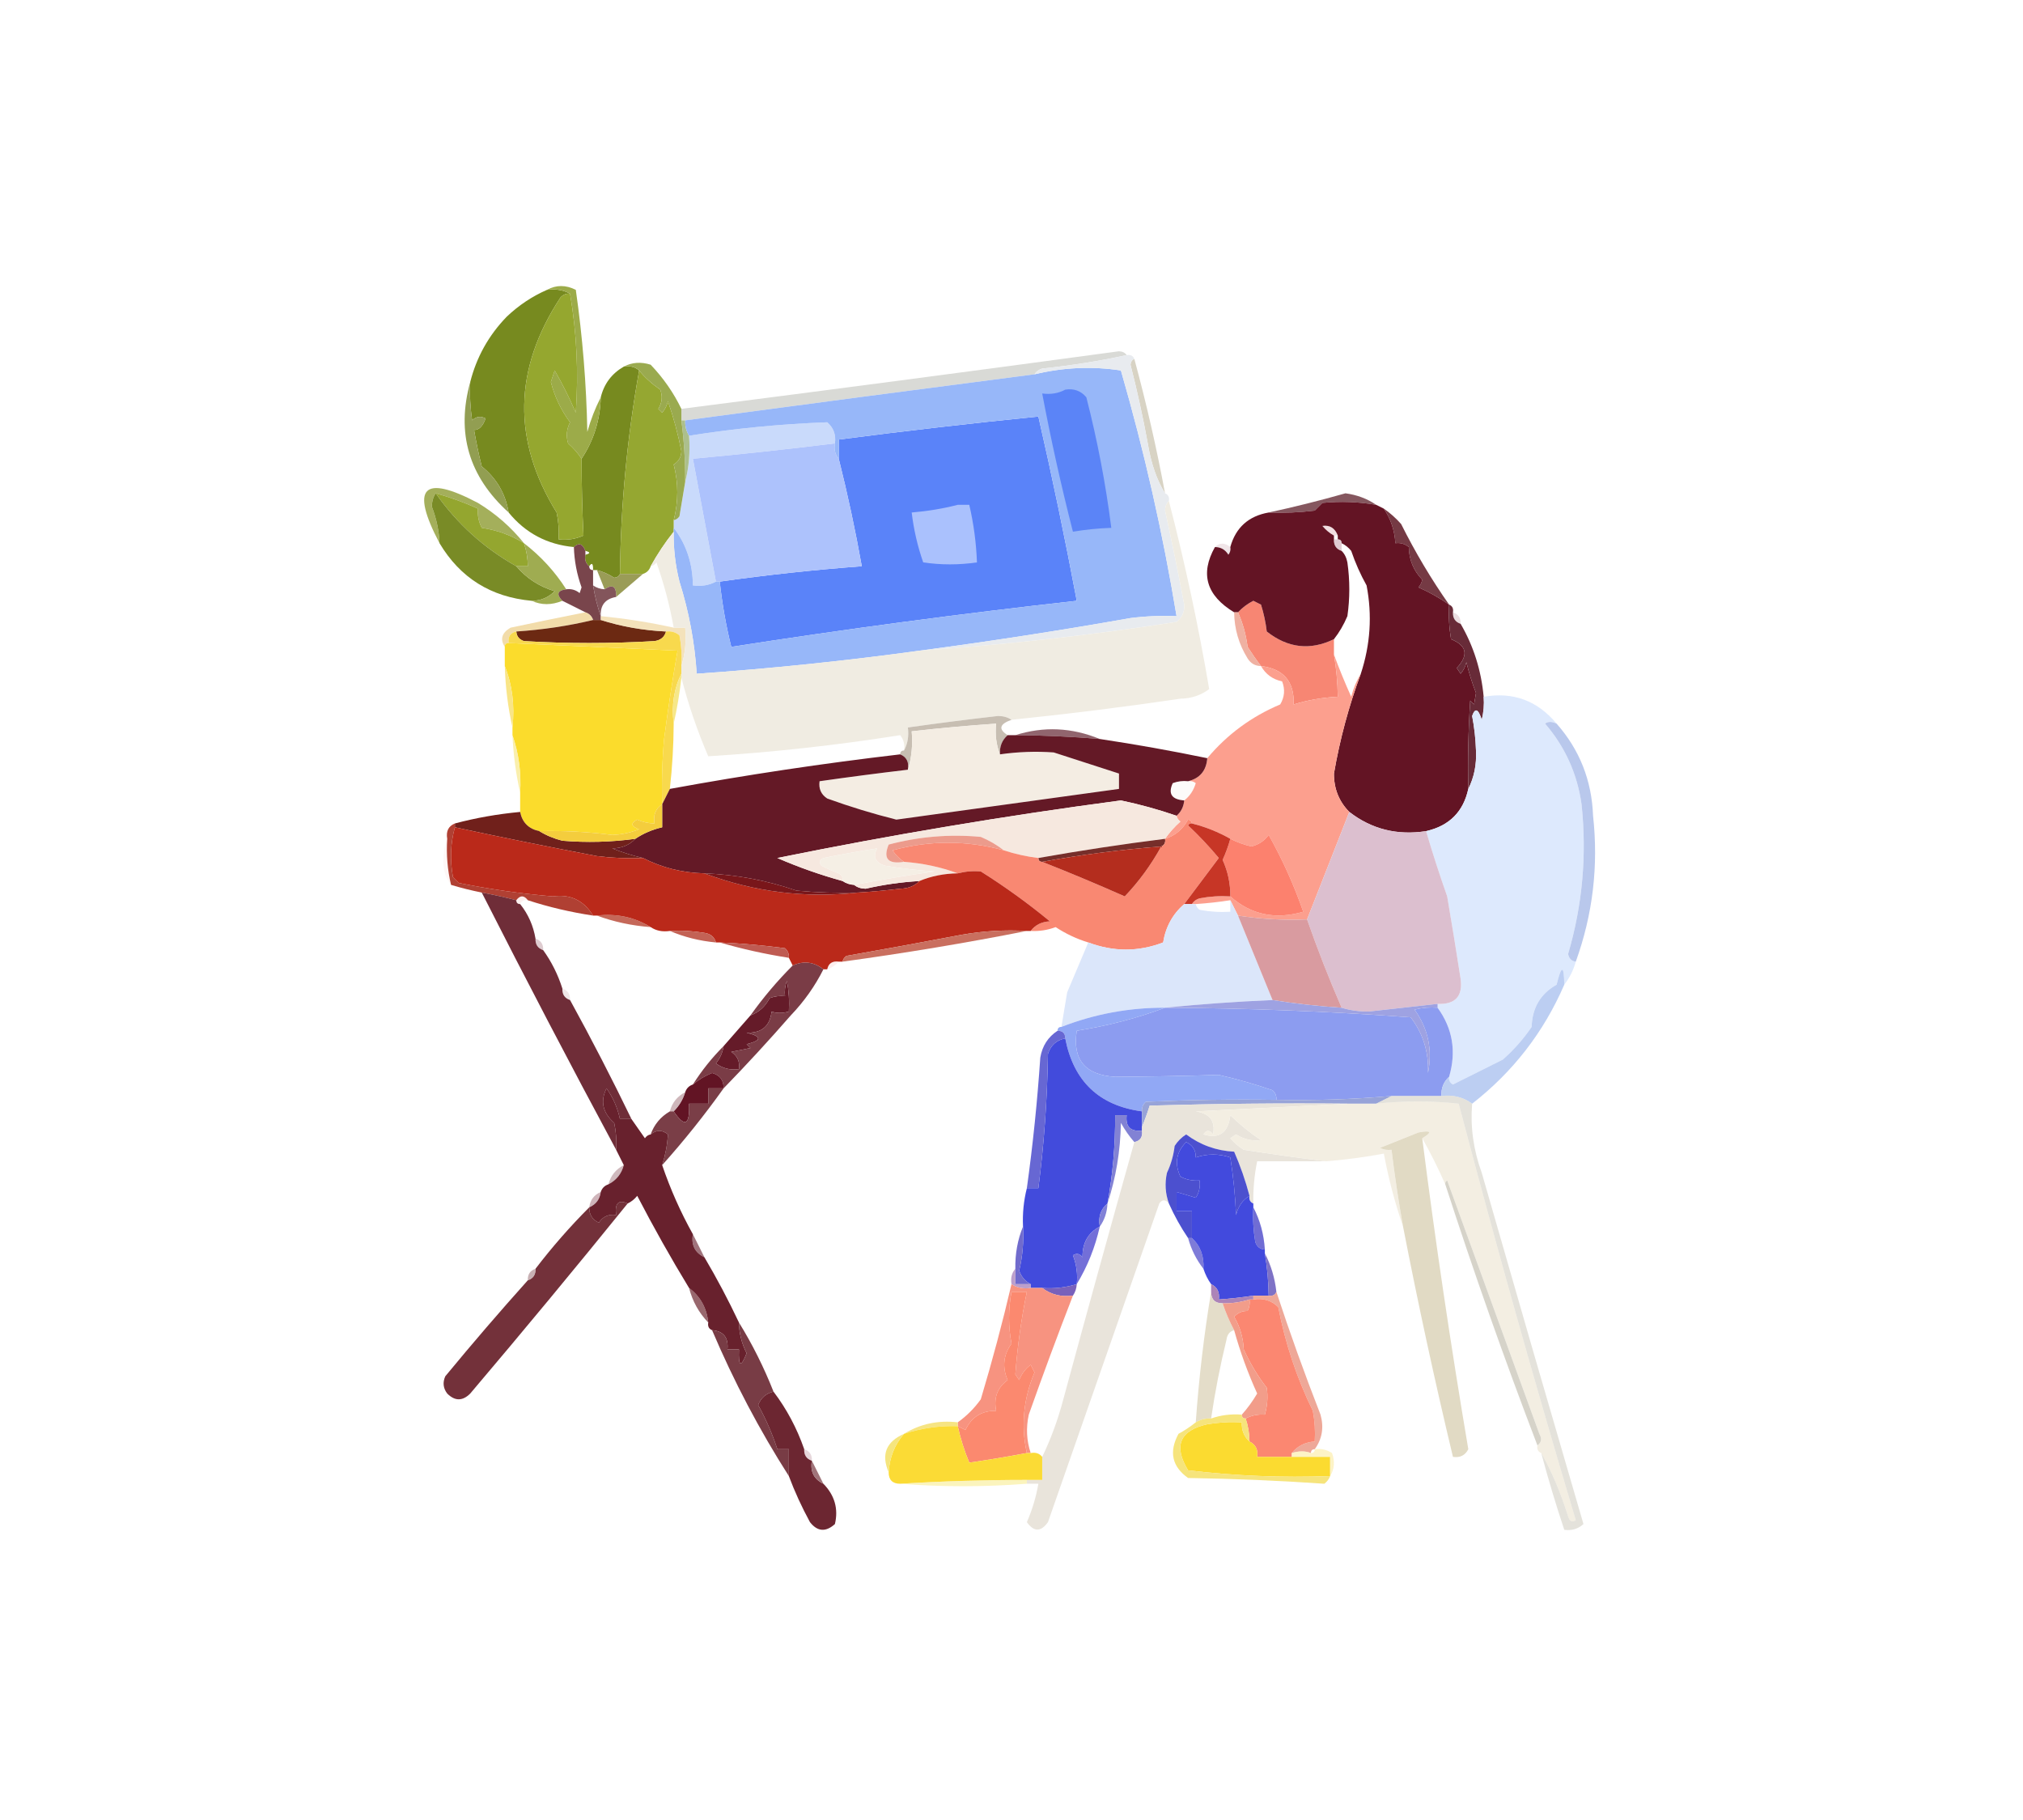 <?xml version="1.0" encoding="UTF-8"?>
<!DOCTYPE svg PUBLIC "-//W3C//DTD SVG 1.1//EN" "http://www.w3.org/Graphics/SVG/1.1/DTD/svg11.dtd">
<svg xmlns="http://www.w3.org/2000/svg" version="1.1" width="527px" height="474px" style="shape-rendering:geometricPrecision; text-rendering:geometricPrecision; image-rendering:optimizeQuality; fill-rule:evenodd; clip-rule:evenodd" xmlns:xlink="http://www.w3.org/1999/xlink">
<g><path style="opacity:1" fill="#778a1f" d="M 142.5,75.5 C 144.735,75.205 146.735,75.539 148.5,76.5C 147.504,76.414 146.671,76.748 146,77.5C 133.757,96.126 133.424,114.793 145,133.5C 145.497,135.81 145.663,138.143 145.5,140.5C 147.792,140.756 149.959,140.423 152,139.5C 151.671,132.879 151.504,126.212 151.5,119.5C 154.659,114.774 156.326,109.441 156.5,103.5C 157.353,99.98 159.353,97.313 162.5,95.5C 164.099,95.232 165.432,95.566 166.5,96.5C 163.368,114.001 161.702,131.668 161.5,149.5C 161.265,150.097 160.765,150.43 160,150.5C 158.594,149.586 157.094,148.92 155.5,148.5C 155.167,148.5 154.833,148.5 154.5,148.5C 154.539,146.776 154.206,146.443 153.5,147.5C 152.596,146.791 152.263,145.791 152.5,144.5C 153.833,144.167 153.833,143.833 152.5,143.5C 151.779,141.618 150.779,141.285 149.5,142.5C 142.54,141.854 136.873,138.854 132.5,133.5C 131.696,128.601 129.363,124.601 125.5,121.5C 124.711,118.354 124.045,115.187 123.5,112C 124.788,112.027 125.788,111.027 126.5,109C 125.216,108.316 124.049,108.483 123,109.5C 122.502,106.183 122.335,102.85 122.5,99.5C 124.142,93.014 127.309,87.347 132,82.5C 135.128,79.526 138.628,77.193 142.5,75.5 Z"/></g>
<g><path style="opacity:1" fill="#9cab49" d="M 142.5,75.5 C 144.895,74.186 147.395,74.186 150,75.5C 151.763,87.767 152.763,100.1 153,112.5C 153.9,109.282 155.067,106.282 156.5,103.5C 156.326,109.441 154.659,114.774 151.5,119.5C 150.542,118.038 149.376,116.705 148,115.5C 147.424,113.623 147.591,111.789 148.5,110C 146.148,106.818 144.481,103.318 143.5,99.5C 143.833,98.5 144.167,97.5 144.5,96.5C 146.536,100.044 148.369,103.711 150,107.5C 150.734,96.961 150.234,86.628 148.5,76.5C 146.735,75.539 144.735,75.205 142.5,75.5 Z"/></g>
<g><path style="opacity:1" fill="#d9dad6" d="M 293.5,92.5 C 286.371,94.058 279.038,95.225 271.5,96C 270.584,96.278 269.918,96.778 269.5,97.5C 239.039,101.449 208.705,105.449 178.5,109.5C 178.167,109.5 177.833,109.5 177.5,109.5C 177.5,108.5 177.5,107.5 177.5,106.5C 215.509,101.647 253.509,96.647 291.5,91.5C 292.416,91.543 293.083,91.876 293.5,92.5 Z"/></g>
<g><path style="opacity:1" fill="#929e52" d="M 122.5,99.5 C 122.335,102.85 122.502,106.183 123,109.5C 124.049,108.483 125.216,108.316 126.5,109C 125.788,111.027 124.788,112.027 123.5,112C 124.045,115.187 124.711,118.354 125.5,121.5C 129.363,124.601 131.696,128.601 132.5,133.5C 122.131,124.129 118.798,112.796 122.5,99.5 Z"/></g>
<g><path style="opacity:1" fill="#d8d3c4" d="M 295.5,93.5 C 298.635,105.04 301.301,116.706 303.5,128.5C 301.357,125.083 299.857,120.75 299,115.5C 297.736,108.612 296.236,101.778 294.5,95C 294.57,94.235 294.903,93.735 295.5,93.5 Z"/></g>
<g><path style="opacity:1" fill="#c9dafb" d="M 217.5,115.5 C 205.202,117.018 192.869,118.352 180.5,119.5C 182.495,130.15 184.495,140.816 186.5,151.5C 184.735,152.461 182.735,152.795 180.5,152.5C 180.441,146.748 178.775,141.748 175.5,137.5C 175.5,136.833 175.5,136.167 175.5,135.5C 176.117,135.389 176.617,135.056 177,134.5C 177.502,131.487 178.002,128.487 178.5,125.5C 179.483,121.702 179.817,117.702 179.5,113.5C 191.443,111.606 203.443,110.439 215.5,110C 217.155,111.444 217.822,113.278 217.5,115.5 Z"/></g>
<g><path style="opacity:1" fill="#95a72f" d="M 148.5,76.5 C 150.234,86.628 150.734,96.961 150,107.5C 148.369,103.711 146.536,100.044 144.5,96.5C 144.167,97.5 143.833,98.5 143.5,99.5C 144.481,103.318 146.148,106.818 148.5,110C 147.591,111.789 147.424,113.623 148,115.5C 149.376,116.705 150.542,118.038 151.5,119.5C 151.504,126.212 151.671,132.879 152,139.5C 149.959,140.423 147.792,140.756 145.5,140.5C 145.663,138.143 145.497,135.81 145,133.5C 133.424,114.793 133.757,96.126 146,77.5C 146.671,76.748 147.504,76.414 148.5,76.5 Z"/></g>
<g><path style="opacity:1" fill="#95a731" d="M 166.5,96.5 C 167.902,98.253 169.735,99.92 172,101.5C 172.651,103.235 172.485,104.902 171.5,106.5C 171.833,106.833 172.167,107.167 172.5,107.5C 173.251,106.624 173.751,105.624 174,104.5C 175.471,108.748 176.638,113.082 177.5,117.5C 177.471,119.029 176.804,120.196 175.5,121C 176.755,125.801 176.755,130.635 175.5,135.5C 175.5,136.167 175.5,136.833 175.5,137.5C 175.5,137.833 175.5,138.167 175.5,138.5C 173.255,141.32 171.255,144.32 169.5,147.5C 169.167,148.5 168.5,149.167 167.5,149.5C 165.5,149.5 163.5,149.5 161.5,149.5C 161.702,131.668 163.368,114.001 166.5,96.5 Z"/></g>
<g><path style="opacity:1" fill="#5a83f9" d="M 187.5,151.5 C 199.777,149.757 212.11,148.424 224.5,147.5C 222.825,138.105 220.825,128.772 218.5,119.5C 218.5,117.833 218.5,116.167 218.5,114.5C 235.806,112.236 253.139,110.236 270.5,108.5C 274.143,124.41 277.476,140.41 280.5,156.5C 250.423,159.846 220.423,163.846 190.5,168.5C 189.114,162.905 188.114,157.238 187.5,151.5 Z"/></g>
<g><path style="opacity:1" fill="#adc2fc" d="M 217.5,115.5 C 217.232,117.099 217.566,118.432 218.5,119.5C 220.825,128.772 222.825,138.105 224.5,147.5C 212.11,148.424 199.777,149.757 187.5,151.5C 187.167,151.5 186.833,151.5 186.5,151.5C 184.495,140.816 182.495,130.15 180.5,119.5C 192.869,118.352 205.202,117.018 217.5,115.5 Z"/></g>
<g><path style="opacity:1" fill="#acbf8d" d="M 177.5,109.5 C 177.833,109.5 178.167,109.5 178.5,109.5C 178.433,110.959 178.766,112.292 179.5,113.5C 179.817,117.702 179.483,121.702 178.5,125.5C 178.528,120.138 178.194,114.805 177.5,109.5 Z"/></g>
<g><path style="opacity:1" fill="#9aaa4f" d="M 162.5,95.5 C 164.628,94.371 166.961,94.204 169.5,95C 172.805,98.464 175.472,102.297 177.5,106.5C 177.5,107.5 177.5,108.5 177.5,109.5C 178.194,114.805 178.528,120.138 178.5,125.5C 178.002,128.487 177.502,131.487 177,134.5C 176.617,135.056 176.117,135.389 175.5,135.5C 176.755,130.635 176.755,125.801 175.5,121C 176.804,120.196 177.471,119.029 177.5,117.5C 176.638,113.082 175.471,108.748 174,104.5C 173.751,105.624 173.251,106.624 172.5,107.5C 172.167,107.167 171.833,106.833 171.5,106.5C 172.485,104.902 172.651,103.235 172,101.5C 169.735,99.92 167.902,98.253 166.5,96.5C 165.432,95.566 164.099,95.232 162.5,95.5 Z"/></g>
<g><path style="opacity:1" fill="#85575f" d="M 358.5,131.5 C 353.851,130.705 349.184,130.539 344.5,131C 343.833,131.667 343.167,132.333 342.5,133C 338.514,133.499 334.514,133.666 330.5,133.5C 337.041,132.093 343.708,130.427 350.5,128.5C 353.505,128.905 356.171,129.905 358.5,131.5 Z"/></g>
<g><path style="opacity:1" fill="#aac1fd" d="M 249.5,131.5 C 250.5,131.5 251.5,131.5 252.5,131.5C 253.648,136.43 254.315,141.43 254.5,146.5C 249.787,147.18 245.12,147.18 240.5,146.5C 239.026,142.269 238.026,137.936 237.5,133.5C 241.684,133.149 245.684,132.482 249.5,131.5 Z"/></g>
<g><path style="opacity:1" fill="#a4af5b" d="M 136.5,141.5 C 133.185,139.433 129.518,138.1 125.5,137.5C 124.691,135.929 124.357,134.262 124.5,132.5C 120.926,130.878 117.259,129.545 113.5,128.5C 112.848,129.449 112.514,130.615 112.5,132C 113.694,135.076 114.361,138.243 114.5,141.5C 106.836,126.949 110.169,123.449 124.5,131C 129.134,133.811 133.134,137.311 136.5,141.5 Z"/></g>
<g><path style="opacity:1" fill="#94a62f" d="M 113.5,128.5 C 117.259,129.545 120.926,130.878 124.5,132.5C 124.357,134.262 124.691,135.929 125.5,137.5C 129.518,138.1 133.185,139.433 136.5,141.5C 137.15,143.435 137.483,145.435 137.5,147.5C 136.5,147.5 135.5,147.5 134.5,147.5C 126.086,142.783 119.086,136.449 113.5,128.5 Z"/></g>
<g><path style="opacity:1" fill="#97b7f9" d="M 239.5,169.5 C 220.24,172.151 200.907,174.151 181.5,175.5C 180.975,167.369 179.475,159.369 177,151.5C 175.925,147.23 175.425,142.897 175.5,138.5C 175.5,138.167 175.5,137.833 175.5,137.5C 178.775,141.748 180.441,146.748 180.5,152.5C 182.735,152.795 184.735,152.461 186.5,151.5C 186.833,151.5 187.167,151.5 187.5,151.5C 188.114,157.238 189.114,162.905 190.5,168.5C 220.423,163.846 250.423,159.846 280.5,156.5C 277.476,140.41 274.143,124.41 270.5,108.5C 253.139,110.236 235.806,112.236 218.5,114.5C 218.5,116.167 218.5,117.833 218.5,119.5C 217.566,118.432 217.232,117.099 217.5,115.5C 217.822,113.278 217.155,111.444 215.5,110C 203.443,110.439 191.443,111.606 179.5,113.5C 178.766,112.292 178.433,110.959 178.5,109.5C 208.705,105.449 239.039,101.449 269.5,97.5C 276.997,95.692 284.497,95.359 292,96.5C 298.104,117.58 302.937,138.913 306.5,160.5C 302.486,160.334 298.486,160.501 294.5,161C 276.099,164.255 257.766,167.088 239.5,169.5 Z"/></g>
<g><path style="opacity:1" fill="#5b84f7" d="M 277.5,101.5 C 279.766,101.141 281.599,101.808 283,103.5C 285.883,114.748 288.05,126.081 289.5,137.5C 286.14,137.616 282.807,137.949 279.5,138.5C 276.446,126.563 273.78,114.563 271.5,102.5C 273.735,102.795 275.735,102.461 277.5,101.5 Z"/></g>
<g><path style="opacity:1" fill="#798b26" d="M 113.5,128.5 C 119.086,136.449 126.086,142.783 134.5,147.5C 137.138,150.621 140.472,152.788 144.5,154C 142.831,155.669 140.831,156.502 138.5,156.5C 127.887,155.531 119.887,150.531 114.5,141.5C 114.361,138.243 113.694,135.076 112.5,132C 112.514,130.615 112.848,129.449 113.5,128.5 Z"/></g>
<g><path style="opacity:0.361" fill="#d5b7bf" d="M 316.5,142.5 C 317.705,141.314 319.039,141.314 320.5,142.5C 320.631,143.239 320.464,143.906 320,144.5C 319.184,143.177 318.017,142.511 316.5,142.5 Z"/></g>
<g><path style="opacity:1" fill="#9fac51" d="M 136.5,141.5 C 140.904,144.901 144.571,148.901 147.5,153.5C 145.204,153.804 144.871,154.804 146.5,156.5C 143.693,157.657 141.026,157.657 138.5,156.5C 140.831,156.502 142.831,155.669 144.5,154C 140.472,152.788 137.138,150.621 134.5,147.5C 135.5,147.5 136.5,147.5 137.5,147.5C 137.483,145.435 137.15,143.435 136.5,141.5 Z"/></g>
<g><path style="opacity:1" fill="#e8ebef" d="M 293.5,92.5 C 294.492,92.328 295.158,92.662 295.5,93.5C 294.903,93.735 294.57,94.235 294.5,95C 296.236,101.778 297.736,108.612 299,115.5C 299.857,120.75 301.357,125.083 303.5,128.5C 304.338,128.842 304.672,129.508 304.5,130.5C 303.861,131.097 303.528,131.93 303.5,133C 305.29,141.173 306.957,149.34 308.5,157.5C 308.61,159.374 307.944,160.874 306.5,162C 284.331,165.443 261.998,167.943 239.5,169.5C 257.766,167.088 276.099,164.255 294.5,161C 298.486,160.501 302.486,160.334 306.5,160.5C 302.937,138.913 298.104,117.58 292,96.5C 284.497,95.359 276.997,95.692 269.5,97.5C 269.918,96.778 270.584,96.278 271.5,96C 279.038,95.225 286.371,94.058 293.5,92.5 Z"/></g>
<g><path style="opacity:1" fill="#753a44" d="M 360.5,132.5 C 362.129,133.625 363.629,134.959 365,136.5C 368.686,143.886 372.853,150.886 377.5,157.5C 375.048,155.77 372.381,154.27 369.5,153C 370.022,152.439 370.355,151.772 370.5,151C 368.225,148.648 367.059,145.814 367,142.5C 365.989,141.663 364.822,141.33 363.5,141.5C 363.31,138.197 362.31,135.197 360.5,132.5 Z"/></g>
<g><path style="opacity:0.998" fill="#79454c" d="M 152.5,143.5 C 152.5,143.833 152.5,144.167 152.5,144.5C 152.263,145.791 152.596,146.791 153.5,147.5C 153.5,148.167 153.833,148.5 154.5,148.5C 154.5,149.833 154.5,151.167 154.5,152.5C 154.963,155.33 155.629,157.997 156.5,160.5C 156.5,160.833 156.5,161.167 156.5,161.5C 155.833,161.5 155.167,161.5 154.5,161.5C 154.167,160.5 153.5,159.833 152.5,159.5C 150.517,158.529 148.517,157.529 146.5,156.5C 144.871,154.804 145.204,153.804 147.5,153.5C 148.822,153.33 149.989,153.663 151,154.5C 151.167,154 151.333,153.5 151.5,153C 150.274,149.598 149.607,146.098 149.5,142.5C 150.779,141.285 151.779,141.618 152.5,143.5 Z"/></g>
<g><path style="opacity:1" fill="#9a9c57" d="M 155.5,148.5 C 157.094,148.92 158.594,149.586 160,150.5C 160.765,150.43 161.265,150.097 161.5,149.5C 163.5,149.5 165.5,149.5 167.5,149.5C 165.192,151.471 162.858,153.471 160.5,155.5C 160.598,152.752 159.598,152.086 157.5,153.5C 156.833,151.833 156.167,150.167 155.5,148.5 Z"/></g>
<g><path style="opacity:1" fill="#83555b" d="M 154.5,152.5 C 155.391,153.11 156.391,153.443 157.5,153.5C 159.598,152.086 160.598,152.752 160.5,155.5C 157.676,155.989 156.343,157.656 156.5,160.5C 155.629,157.997 154.963,155.33 154.5,152.5 Z"/></g>
<g><path style="opacity:0.71" fill="#eccd88" d="M 152.5,159.5 C 153.5,159.833 154.167,160.5 154.5,161.5C 148.046,163.046 141.379,164.046 134.5,164.5C 132.952,164.821 132.285,165.821 132.5,167.5C 131.833,167.5 131.5,167.833 131.5,168.5C 130.212,166.509 130.712,164.842 133,163.5C 139.622,162.096 146.122,160.763 152.5,159.5 Z"/></g>
<g><path style="opacity:0.376" fill="#c9a9af" d="M 378.5,159.5 C 379.906,159.973 380.573,160.973 380.5,162.5C 379.094,162.027 378.427,161.027 378.5,159.5 Z"/></g>
<g><path style="opacity:1" fill="#6c2912" d="M 154.5,161.5 C 155.167,161.5 155.833,161.5 156.5,161.5C 161.9,163.217 167.566,164.217 173.5,164.5C 173.119,165.931 172.119,166.764 170.5,167C 159.167,167.667 147.833,167.667 136.5,167C 135.244,166.583 134.577,165.75 134.5,164.5C 141.379,164.046 148.046,163.046 154.5,161.5 Z"/></g>
<g><path style="opacity:0.663" fill="#eed398" d="M 156.5,160.5 C 162.896,161.113 169.23,162.113 175.5,163.5C 176.5,163.5 177.5,163.5 178.5,163.5C 178.813,167.042 178.479,170.375 177.5,173.5C 177.664,170.813 177.497,168.146 177,165.5C 175.989,164.663 174.822,164.33 173.5,164.5C 167.566,164.217 161.9,163.217 156.5,161.5C 156.5,161.167 156.5,160.833 156.5,160.5 Z"/></g>
<g><path style="opacity:1" fill="#f78673" d="M 347.5,166.5 C 347.5,167.833 347.5,169.167 347.5,170.5C 348.114,174.135 348.448,177.802 348.5,181.5C 344.552,181.686 340.719,182.352 337,183.5C 337.218,177.553 334.385,174.22 328.5,173.5C 327.307,171.946 326.14,170.279 325,168.5C 324.604,165.343 323.771,162.343 322.5,159.5C 323.626,158.286 324.959,157.286 326.5,156.5C 327.167,156.833 327.833,157.167 328.5,157.5C 329.213,159.776 329.713,162.109 330,164.5C 335.483,168.832 341.316,169.499 347.5,166.5 Z"/></g>
<g><path style="opacity:1" fill="#631424" d="M 358.5,131.5 C 359.167,131.833 359.833,132.167 360.5,132.5C 362.31,135.197 363.31,138.197 363.5,141.5C 364.822,141.33 365.989,141.663 367,142.5C 367.059,145.814 368.225,148.648 370.5,151C 370.355,151.772 370.022,152.439 369.5,153C 372.381,154.27 375.048,155.77 377.5,157.5C 377.335,160.518 377.502,163.518 378,166.5C 382.128,168.155 382.628,170.655 379.5,174C 379.833,174.5 380.167,175 380.5,175.5C 381.251,174.624 381.751,173.624 382,172.5C 382.653,175.218 383.487,177.884 384.5,180.5C 384.333,181.5 384.167,182.5 384,183.5C 383.667,183.167 383.333,182.833 383,182.5C 382.5,190.159 382.334,197.826 382.5,205.5C 381.199,211.468 377.532,215.134 371.5,216.5C 363.996,217.671 357.329,216.004 351.5,211.5C 348.812,208.78 347.478,205.446 347.5,201.5C 349.046,192.542 351.38,183.875 354.5,175.5C 356.992,167.91 357.492,160.244 356,152.5C 354.392,149.618 353.059,146.618 352,143.5C 351.292,142.619 350.458,141.953 349.5,141.5C 349.5,140.833 349.167,140.5 348.5,140.5C 348.5,140.167 348.5,139.833 348.5,139.5C 347.746,137.554 346.412,136.721 344.5,137C 345.373,138.045 346.373,138.878 347.5,139.5C 347.5,139.833 347.5,140.167 347.5,140.5C 347.427,142.027 348.094,143.027 349.5,143.5C 350.268,144.263 350.768,145.263 351,146.5C 351.667,151.167 351.667,155.833 351,160.5C 350.059,162.727 348.892,164.727 347.5,166.5C 341.316,169.499 335.483,168.832 330,164.5C 329.713,162.109 329.213,159.776 328.5,157.5C 327.833,157.167 327.167,156.833 326.5,156.5C 324.959,157.286 323.626,158.286 322.5,159.5C 322.167,159.5 321.833,159.5 321.5,159.5C 314.25,155.117 312.583,149.45 316.5,142.5C 318.017,142.511 319.184,143.177 320,144.5C 320.464,143.906 320.631,143.239 320.5,142.5C 321.912,137.424 325.245,134.424 330.5,133.5C 334.514,133.666 338.514,133.499 342.5,133C 343.167,132.333 343.833,131.667 344.5,131C 349.184,130.539 353.851,130.705 358.5,131.5 Z"/></g>
<g><path style="opacity:0.486" fill="#c095a2" d="M 347.5,140.5 C 347.833,140.5 348.167,140.5 348.5,140.5C 349.167,140.5 349.5,140.833 349.5,141.5C 349.5,142.167 349.5,142.833 349.5,143.5C 348.094,143.027 347.427,142.027 347.5,140.5 Z"/></g>
<g><path style="opacity:0.357" fill="#d8a2ab" d="M 348.5,139.5 C 348.167,139.5 347.833,139.5 347.5,139.5C 346.373,138.878 345.373,138.045 344.5,137C 346.412,136.721 347.746,137.554 348.5,139.5 Z"/></g>
<g><path style="opacity:1" fill="#efb1a2" d="M 321.5,159.5 C 321.833,159.5 322.167,159.5 322.5,159.5C 323.771,162.343 324.604,165.343 325,168.5C 326.14,170.279 327.307,171.946 328.5,173.5C 326.983,173.489 325.816,172.823 325,171.5C 322.715,167.813 321.548,163.813 321.5,159.5 Z"/></g>
<g><path style="opacity:1" fill="#f8d94d" d="M 134.5,164.5 C 134.577,165.75 135.244,166.583 136.5,167C 147.833,167.667 159.167,167.667 170.5,167C 172.119,166.764 173.119,165.931 173.5,164.5C 174.822,164.33 175.989,164.663 177,165.5C 177.497,168.146 177.664,170.813 177.5,173.5C 177.5,174.167 177.5,174.833 177.5,175.5C 175.57,179.373 174.903,183.706 175.5,188.5C 175.468,194.189 175.134,199.855 174.5,205.5C 173.833,206.833 173.167,208.167 172.5,209.5C 172.334,203.824 172.501,198.157 173,192.5C 173.994,184.881 175.161,177.214 176.5,169.5C 161.801,168.802 147.134,168.135 132.5,167.5C 132.285,165.821 132.952,164.821 134.5,164.5 Z"/></g>
<g><path style="opacity:1" fill="#fbdc2c" d="M 132.5,167.5 C 147.134,168.135 161.801,168.802 176.5,169.5C 175.161,177.214 173.994,184.881 173,192.5C 172.501,198.157 172.334,203.824 172.5,209.5C 170.787,210.635 170.12,212.302 170.5,214.5C 168.94,214.481 167.44,214.148 166,213.5C 164.189,214.424 164.355,215.257 166.5,216C 164.256,216.906 161.923,217.406 159.5,217.5C 153.192,216.679 146.859,216.346 140.5,216.5C 137.715,215.917 136.049,214.25 135.5,211.5C 135.5,209.833 135.5,208.167 135.5,206.5C 135.811,201.234 135.145,196.234 133.5,191.5C 133.5,190.833 133.5,190.167 133.5,189.5C 134.113,183.729 133.446,178.396 131.5,173.5C 131.5,171.833 131.5,170.167 131.5,168.5C 131.5,167.833 131.833,167.5 132.5,167.5 Z"/></g>
<g><path style="opacity:1" fill="#f0ece2" d="M 304.5,130.5 C 308.715,146.747 312.215,163.08 315,179.5C 312.834,181.121 310.334,181.955 307.5,182C 292.864,184.162 278.197,185.996 263.5,187.5C 262.551,186.848 261.385,186.514 260,186.5C 252.143,187.391 244.31,188.391 236.5,189.5C 236.795,191.735 236.461,193.735 235.5,195.5C 235.762,194.022 235.429,192.689 234.5,191.5C 217.902,194.134 201.235,195.967 184.5,197C 181.622,190.304 179.288,183.471 177.5,176.5C 177.5,176.167 177.5,175.833 177.5,175.5C 177.5,174.833 177.5,174.167 177.5,173.5C 178.479,170.375 178.813,167.042 178.5,163.5C 177.5,163.5 176.5,163.5 175.5,163.5C 174.47,157.715 172.97,152.049 171,146.5C 170.617,147.056 170.117,147.389 169.5,147.5C 171.255,144.32 173.255,141.32 175.5,138.5C 175.425,142.897 175.925,147.23 177,151.5C 179.475,159.369 180.975,167.369 181.5,175.5C 200.907,174.151 220.24,172.151 239.5,169.5C 261.998,167.943 284.331,165.443 306.5,162C 307.944,160.874 308.61,159.374 308.5,157.5C 306.957,149.34 305.29,141.173 303.5,133C 303.528,131.93 303.861,131.097 304.5,130.5 Z"/></g>
<g><path style="opacity:1" fill="#682b38" d="M 377.5,157.5 C 378.338,157.842 378.672,158.508 378.5,159.5C 378.427,161.027 379.094,162.027 380.5,162.5C 383.871,168.294 385.871,174.627 386.5,181.5C 386.662,183.527 386.495,185.527 386,187.5C 385.105,184.625 384.272,184.292 383.5,186.5C 384.069,189.468 384.403,192.468 384.5,195.5C 384.685,199.141 384.019,202.474 382.5,205.5C 382.334,197.826 382.5,190.159 383,182.5C 383.333,182.833 383.667,183.167 384,183.5C 384.167,182.5 384.333,181.5 384.5,180.5C 383.487,177.884 382.653,175.218 382,172.5C 381.751,173.624 381.251,174.624 380.5,175.5C 380.167,175 379.833,174.5 379.5,174C 382.628,170.655 382.128,168.155 378,166.5C 377.502,163.518 377.335,160.518 377.5,157.5 Z"/></g>
<g><path style="opacity:1" fill="#f9e587" d="M 131.5,173.5 C 133.446,178.396 134.113,183.729 133.5,189.5C 132.335,184.367 131.668,179.034 131.5,173.5 Z"/></g>
<g><path style="opacity:1" fill="#f6e789" d="M 177.5,175.5 C 177.5,175.833 177.5,176.167 177.5,176.5C 177.044,180.664 176.378,184.664 175.5,188.5C 174.903,183.706 175.57,179.373 177.5,175.5 Z"/></g>
<g><path style="opacity:1" fill="#fc9f8e" d="M 347.5,170.5 C 348.841,174.156 350.341,177.823 352,181.5C 352.566,179.277 353.4,177.277 354.5,175.5C 351.38,183.875 349.046,192.542 347.5,201.5C 347.478,205.446 348.812,208.78 351.5,211.5C 347.855,220.798 344.188,230.132 340.5,239.5C 334.441,239.746 328.441,239.413 322.5,238.5C 321.833,237.167 321.167,235.833 320.5,234.5C 317.518,234.963 314.518,235.296 311.5,235.5C 311.167,235.5 310.833,235.5 310.5,235.5C 310.918,234.778 311.584,234.278 312.5,234C 315.146,233.503 317.813,233.336 320.5,233.5C 325.896,238.285 332.229,239.618 339.5,237.5C 337.1,230.575 334.1,223.909 330.5,217.5C 329.387,219.031 327.887,220.031 326,220.5C 324.061,220.046 322.228,219.379 320.5,218.5C 317.376,216.726 314.042,215.393 310.5,214.5C 310.44,213.957 310.107,213.624 309.5,213.5C 308.101,216.054 306.101,217.72 303.5,218.5C 304.625,216.871 305.959,215.371 307.5,214C 306.944,213.617 306.611,213.117 306.5,212.5C 307.674,211.486 308.34,210.153 308.5,208.5C 309.947,207.378 310.947,205.878 311.5,204C 310.906,203.536 310.239,203.369 309.5,203.5C 312.584,202.744 314.251,200.744 314.5,197.5C 319.69,191.314 326.023,186.648 333.5,183.5C 334.641,181.579 334.808,179.579 334,177.5C 331.537,176.968 329.703,175.634 328.5,173.5C 334.385,174.22 337.218,177.553 337,183.5C 340.719,182.352 344.552,181.686 348.5,181.5C 348.448,177.802 348.114,174.135 347.5,170.5 Z"/></g>
<g><path style="opacity:1" fill="#c7beb2" d="M 263.5,187.5 C 260.352,188.616 260.018,189.949 262.5,191.5C 261.032,192.779 260.365,194.446 260.5,196.5C 259.527,194.052 259.194,191.385 259.5,188.5C 252.151,189.002 244.817,189.669 237.5,190.5C 237.813,194.042 237.479,197.375 236.5,200.5C 236.843,198.517 236.176,197.183 234.5,196.5C 234.5,195.833 234.833,195.5 235.5,195.5C 236.461,193.735 236.795,191.735 236.5,189.5C 244.31,188.391 252.143,187.391 260,186.5C 261.385,186.514 262.551,186.848 263.5,187.5 Z"/></g>
<g><path style="opacity:0.999" fill="#f4ede3" d="M 260.5,196.5 C 265.16,195.833 269.826,195.667 274.5,196C 280.188,197.848 285.855,199.682 291.5,201.5C 291.5,202.833 291.5,204.167 291.5,205.5C 272.173,208.166 252.84,210.833 233.5,213.5C 227.435,211.979 221.435,210.146 215.5,208C 213.893,206.951 213.227,205.451 213.5,203.5C 221.15,202.407 228.816,201.407 236.5,200.5C 237.479,197.375 237.813,194.042 237.5,190.5C 244.817,189.669 252.151,189.002 259.5,188.5C 259.194,191.385 259.527,194.052 260.5,196.5 Z"/></g>
<g><path style="opacity:1" fill="#91656e" d="M 286.5,192.5 C 279.183,191.882 271.849,191.549 264.5,191.5C 271.882,189.163 279.215,189.497 286.5,192.5 Z"/></g>
<g><path style="opacity:1" fill="#dde9fd" d="M 405.5,188.5 C 404.233,187.913 403.233,187.913 402.5,188.5C 407.711,194.554 410.877,201.554 412,209.5C 413.407,222.764 412.241,235.764 408.5,248.5C 408.747,249.713 409.414,250.38 410.5,250.5C 409.87,252.75 408.87,254.75 407.5,256.5C 407.435,251.304 406.768,251.304 405.5,256.5C 401.318,258.849 399.151,262.515 399,267.5C 396.872,270.63 394.372,273.463 391.5,276C 387.239,278.13 382.906,280.297 378.5,282.5C 377.702,282.043 377.369,281.376 377.5,280.5C 379.43,273.911 378.43,267.911 374.5,262.5C 374.5,262.167 374.5,261.833 374.5,261.5C 379.095,261.693 381.095,259.527 380.5,255C 379.388,247.828 378.221,240.661 377,233.5C 375.009,227.861 373.175,222.195 371.5,216.5C 377.532,215.134 381.199,211.468 382.5,205.5C 384.019,202.474 384.685,199.141 384.5,195.5C 384.403,192.468 384.069,189.468 383.5,186.5C 384.272,184.292 385.105,184.625 386,187.5C 386.495,185.527 386.662,183.527 386.5,181.5C 394.159,180.16 400.493,182.494 405.5,188.5 Z"/></g>
<g><path style="opacity:0.792" fill="#f9eb96" d="M 133.5,191.5 C 135.145,196.234 135.811,201.234 135.5,206.5C 134.407,201.694 133.741,196.694 133.5,191.5 Z"/></g>
<g><path style="opacity:0.106" fill="#f2dcd2" d="M 309.5,203.5 C 310.239,203.369 310.906,203.536 311.5,204C 310.947,205.878 309.947,207.378 308.5,208.5C 305.236,208.274 304.236,206.774 305.5,204C 306.793,203.51 308.127,203.343 309.5,203.5 Z"/></g>
<g><path style="opacity:1" fill="#641926" d="M 262.5,191.5 C 263.167,191.5 263.833,191.5 264.5,191.5C 271.849,191.549 279.183,191.882 286.5,192.5C 295.886,193.911 305.22,195.577 314.5,197.5C 314.251,200.744 312.584,202.744 309.5,203.5C 308.127,203.343 306.793,203.51 305.5,204C 304.236,206.774 305.236,208.274 308.5,208.5C 308.34,210.153 307.674,211.486 306.5,212.5C 301.76,210.865 296.927,209.532 292,208.5C 261.979,212.476 232.145,217.476 202.5,223.5C 208.03,225.899 213.696,227.899 219.5,229.5C 220.391,230.11 221.391,230.443 222.5,230.5C 223.274,231.147 224.274,231.48 225.5,231.5C 230.119,230.442 234.786,229.776 239.5,229.5C 238.306,230.777 236.64,231.444 234.5,231.5C 230.837,231.944 227.171,232.278 223.5,232.5C 218.156,232.666 212.823,232.499 207.5,232C 199.738,229.317 191.738,227.817 183.5,227.5C 177.755,227.354 172.422,226.021 167.5,223.5C 164.833,222.894 162.166,222.061 159.5,221C 161.974,220.963 163.974,220.13 165.5,218.5C 167.604,217.088 169.937,216.088 172.5,215.5C 172.5,213.5 172.5,211.5 172.5,209.5C 173.167,208.167 173.833,206.833 174.5,205.5C 194.369,201.856 214.369,198.856 234.5,196.5C 236.176,197.183 236.843,198.517 236.5,200.5C 228.816,201.407 221.15,202.407 213.5,203.5C 213.227,205.451 213.893,206.951 215.5,208C 221.435,210.146 227.435,211.979 233.5,213.5C 252.84,210.833 272.173,208.166 291.5,205.5C 291.5,204.167 291.5,202.833 291.5,201.5C 285.855,199.682 280.188,197.848 274.5,196C 269.826,195.667 265.16,195.833 260.5,196.5C 260.365,194.446 261.032,192.779 262.5,191.5 Z"/></g>
<g><path style="opacity:1" fill="#70201b" d="M 135.5,211.5 C 136.049,214.25 137.715,215.917 140.5,216.5C 142.277,217.6 144.277,218.434 146.5,219C 152.85,219.524 159.184,219.358 165.5,218.5C 163.974,220.13 161.974,220.963 159.5,221C 162.166,222.061 164.833,222.894 167.5,223.5C 163.486,223.666 159.486,223.499 155.5,223C 143.076,220.631 130.743,218.131 118.5,215.5C 118.5,215.167 118.5,214.833 118.5,214.5C 123.959,213.049 129.626,212.049 135.5,211.5 Z"/></g>
<g><path style="opacity:1" fill="#f4cd3d" d="M 172.5,209.5 C 172.5,211.5 172.5,213.5 172.5,215.5C 169.937,216.088 167.604,217.088 165.5,218.5C 159.184,219.358 152.85,219.524 146.5,219C 144.277,218.434 142.277,217.6 140.5,216.5C 146.859,216.346 153.192,216.679 159.5,217.5C 161.923,217.406 164.256,216.906 166.5,216C 164.355,215.257 164.189,214.424 166,213.5C 167.44,214.148 168.94,214.481 170.5,214.5C 170.12,212.302 170.787,210.635 172.5,209.5 Z"/></g>
<g><path style="opacity:1" fill="#f6e8df" d="M 306.5,212.5 C 306.611,213.117 306.944,213.617 307.5,214C 305.959,215.371 304.625,216.871 303.5,218.5C 292.457,219.887 281.457,221.554 270.5,223.5C 267.426,223.127 264.426,222.461 261.5,221.5C 259.727,220.108 257.727,218.941 255.5,218C 247.387,217.24 239.387,217.906 231.5,220C 229.991,223.669 231.324,225.169 235.5,224.5C 240.421,224.862 245.087,225.862 249.5,227.5C 245.922,227.549 242.589,228.215 239.5,229.5C 234.786,229.776 230.119,230.442 225.5,231.5C 224.274,231.48 223.274,231.147 222.5,230.5C 229.447,229.153 236.447,227.986 243.5,227C 239.137,226.71 234.804,226.21 230.5,225.5C 227.99,224.658 227.323,223.158 228.5,221C 223.885,221.708 219.218,222.541 214.5,223.5C 213.479,224.002 213.312,224.668 214,225.5C 215.441,226.26 216.941,226.926 218.5,227.5C 219.298,227.957 219.631,228.624 219.5,229.5C 213.696,227.899 208.03,225.899 202.5,223.5C 232.145,217.476 261.979,212.476 292,208.5C 296.927,209.532 301.76,210.865 306.5,212.5 Z"/></g>
<g><path style="opacity:1" fill="#ec9b8c" d="M 261.5,221.5 C 251.857,218.872 242.19,218.872 232.5,221.5C 233.34,222.735 234.34,223.735 235.5,224.5C 231.324,225.169 229.991,223.669 231.5,220C 239.387,217.906 247.387,217.24 255.5,218C 257.727,218.941 259.727,220.108 261.5,221.5 Z"/></g>
<g><path style="opacity:1" fill="#dcbfcf" d="M 351.5,211.5 C 357.329,216.004 363.996,217.671 371.5,216.5C 373.175,222.195 375.009,227.861 377,233.5C 378.221,240.661 379.388,247.828 380.5,255C 381.095,259.527 379.095,261.693 374.5,261.5C 368.506,262.164 362.506,262.831 356.5,263.5C 353.975,263.497 351.641,263.163 349.5,262.5C 346.207,254.919 343.207,247.252 340.5,239.5C 344.188,230.132 347.855,220.798 351.5,211.5 Z"/></g>
<g><path style="opacity:1" fill="#762e2a" d="M 303.5,218.5 C 303.672,219.492 303.338,220.158 302.5,220.5C 292.088,221.291 281.754,222.625 271.5,224.5C 270.833,224.5 270.5,224.167 270.5,223.5C 281.457,221.554 292.457,219.887 303.5,218.5 Z"/></g>
<g><path style="opacity:1" fill="#fc816e" d="M 320.5,233.5 C 320.538,230.193 319.872,227.026 318.5,224C 319.32,222.2 319.986,220.366 320.5,218.5C 322.228,219.379 324.061,220.046 326,220.5C 327.887,220.031 329.387,219.031 330.5,217.5C 334.1,223.909 337.1,230.575 339.5,237.5C 332.229,239.618 325.896,238.285 320.5,233.5 Z"/></g>
<g><path style="opacity:1" fill="#f98872" d="M 310.5,214.5 C 310.062,214.435 309.728,214.601 309.5,215C 312.35,217.682 315.016,220.516 317.5,223.5C 314.476,227.518 311.476,231.518 308.5,235.5C 305.497,238.088 303.664,241.421 303,245.5C 296.574,247.968 290.074,247.968 283.5,245.5C 280.477,244.572 277.643,243.238 275,241.5C 272.901,242.287 270.734,242.62 268.5,242.5C 269.681,240.933 271.347,240.099 273.5,240C 267.779,235.279 261.779,230.946 255.5,227C 253.512,226.82 251.512,226.986 249.5,227.5C 245.087,225.862 240.421,224.862 235.5,224.5C 234.34,223.735 233.34,222.735 232.5,221.5C 242.19,218.872 251.857,218.872 261.5,221.5C 264.426,222.461 267.426,223.127 270.5,223.5C 270.5,224.167 270.833,224.5 271.5,224.5C 278.635,227.31 285.802,230.31 293,233.5C 296.693,229.627 299.86,225.294 302.5,220.5C 303.338,220.158 303.672,219.492 303.5,218.5C 306.101,217.72 308.101,216.054 309.5,213.5C 310.107,213.624 310.44,213.957 310.5,214.5 Z"/></g>
<g><path style="opacity:0.171" fill="#f9d0c8" d="M 116.5,218.5 C 116.237,222.6 116.57,226.6 117.5,230.5C 116.206,228.952 115.539,226.952 115.5,224.5C 115.505,222.304 115.838,220.304 116.5,218.5 Z"/></g>
<g><path style="opacity:1" fill="#f5efe5" d="M 222.5,230.5 C 221.391,230.443 220.391,230.11 219.5,229.5C 219.631,228.624 219.298,227.957 218.5,227.5C 216.941,226.926 215.441,226.26 214,225.5C 213.312,224.668 213.479,224.002 214.5,223.5C 219.218,222.541 223.885,221.708 228.5,221C 227.323,223.158 227.99,224.658 230.5,225.5C 234.804,226.21 239.137,226.71 243.5,227C 236.447,227.986 229.447,229.153 222.5,230.5 Z"/></g>
<g><path style="opacity:1" fill="#b42d1e" d="M 302.5,220.5 C 299.86,225.294 296.693,229.627 293,233.5C 285.802,230.31 278.635,227.31 271.5,224.5C 281.754,222.625 292.088,221.291 302.5,220.5 Z"/></g>
<g><path style="opacity:1" fill="#b9c8ec" d="M 405.5,188.5 C 411.492,195.295 414.658,203.295 415,212.5C 416.438,225.533 414.938,238.199 410.5,250.5C 409.414,250.38 408.747,249.713 408.5,248.5C 412.241,235.764 413.407,222.764 412,209.5C 410.877,201.554 407.711,194.554 402.5,188.5C 403.233,187.913 404.233,187.913 405.5,188.5 Z"/></g>
<g><path style="opacity:1" fill="#c73626" d="M 310.5,214.5 C 314.042,215.393 317.376,216.726 320.5,218.5C 319.986,220.366 319.32,222.2 318.5,224C 319.872,227.026 320.538,230.193 320.5,233.5C 317.813,233.336 315.146,233.503 312.5,234C 311.584,234.278 310.918,234.778 310.5,235.5C 309.833,235.5 309.167,235.5 308.5,235.5C 311.476,231.518 314.476,227.518 317.5,223.5C 315.016,220.516 312.35,217.682 309.5,215C 309.728,214.601 310.062,214.435 310.5,214.5 Z"/></g>
<g><path style="opacity:1" fill="#b04033" d="M 118.5,214.5 C 118.5,214.833 118.5,215.167 118.5,215.5C 117.353,219.646 117.186,223.98 118,228.5C 118.5,229 119,229.5 119.5,230C 127.607,231.634 135.773,232.8 144,233.5C 148.545,232.855 152.045,234.521 154.5,238.5C 148.614,237.61 142.947,236.277 137.5,234.5C 136.5,233.167 135.5,233.167 134.5,234.5C 131.546,233.729 128.546,233.062 125.5,232.5C 122.782,231.957 120.115,231.291 117.5,230.5C 116.57,226.6 116.237,222.6 116.5,218.5C 116.157,216.517 116.824,215.183 118.5,214.5 Z"/></g>
<g><path style="opacity:0.18" fill="#eeada8" d="M 137.5,234.5 C 136.508,234.328 135.842,234.662 135.5,235.5C 134.833,235.5 134.5,235.167 134.5,234.5C 135.5,233.167 136.5,233.167 137.5,234.5 Z"/></g>
<g><path style="opacity:1" fill="#c56859" d="M 155.5,238.5 C 160.64,237.91 165.307,238.91 169.5,241.5C 164.578,241.13 159.911,240.13 155.5,238.5 Z"/></g>
<g><path style="opacity:1" fill="#dbe6fa" d="M 320.5,234.5 C 321.167,235.833 321.833,237.167 322.5,238.5C 325.497,245.829 328.497,253.162 331.5,260.5C 321.997,260.905 312.664,261.572 303.5,262.5C 294.142,262.459 285.142,264.126 276.5,267.5C 276.998,264.513 277.498,261.513 278,258.5C 279.87,254.104 281.703,249.771 283.5,245.5C 290.074,247.968 296.574,247.968 303,245.5C 303.664,241.421 305.497,238.088 308.5,235.5C 309.167,235.5 309.833,235.5 310.5,235.5C 310.833,235.5 311.167,235.5 311.5,235.5C 311.611,236.117 311.944,236.617 312.5,237C 315.146,237.497 317.813,237.664 320.5,237.5C 320.5,236.5 320.5,235.5 320.5,234.5 Z"/></g>
<g><path style="opacity:1" fill="#ba291a" d="M 118.5,215.5 C 130.743,218.131 143.076,220.631 155.5,223C 159.486,223.499 163.486,223.666 167.5,223.5C 172.422,226.021 177.755,227.354 183.5,227.5C 196.498,232.355 209.832,234.022 223.5,232.5C 227.171,232.278 230.837,231.944 234.5,231.5C 236.64,231.444 238.306,230.777 239.5,229.5C 242.589,228.215 245.922,227.549 249.5,227.5C 251.512,226.986 253.512,226.82 255.5,227C 261.779,230.946 267.779,235.279 273.5,240C 271.347,240.099 269.681,240.933 268.5,242.5C 268.167,242.5 267.833,242.5 267.5,242.5C 261.794,242.171 256.128,242.505 250.5,243.5C 240.507,245.399 230.507,247.232 220.5,249C 219.944,249.383 219.611,249.883 219.5,250.5C 219.167,250.5 218.833,250.5 218.5,250.5C 216.821,250.285 215.821,250.952 215.5,252.5C 215.167,252.5 214.833,252.5 214.5,252.5C 212.063,250.561 209.397,250.227 206.5,251.5C 206.167,250.833 205.833,250.167 205.5,249.5C 205.586,248.504 205.252,247.671 204.5,247C 198.851,246.243 193.184,245.743 187.5,245.5C 187.167,245.5 186.833,245.5 186.5,245.5C 186.119,244.069 185.119,243.236 183.5,243C 180.518,242.502 177.518,242.335 174.5,242.5C 172.585,242.784 170.919,242.451 169.5,241.5C 165.307,238.91 160.64,237.91 155.5,238.5C 155.167,238.5 154.833,238.5 154.5,238.5C 152.045,234.521 148.545,232.855 144,233.5C 135.773,232.8 127.607,231.634 119.5,230C 119,229.5 118.5,229 118,228.5C 117.186,223.98 117.353,219.646 118.5,215.5 Z"/></g>
<g><path style="opacity:1" fill="#79161a" d="M 183.5,227.5 C 191.738,227.817 199.738,229.317 207.5,232C 212.823,232.499 218.156,232.666 223.5,232.5C 209.832,234.022 196.498,232.355 183.5,227.5 Z"/></g>
<g><path style="opacity:1" fill="#c36255" d="M 174.5,242.5 C 177.518,242.335 180.518,242.502 183.5,243C 185.119,243.236 186.119,244.069 186.5,245.5C 182.239,245.102 178.239,244.102 174.5,242.5 Z"/></g>
<g><path style="opacity:0.486" fill="#bb979e" d="M 139.5,244.5 C 140.906,244.973 141.573,245.973 141.5,247.5C 140.094,247.027 139.427,246.027 139.5,244.5 Z"/></g>
<g><path style="opacity:1" fill="#c96f5f" d="M 267.5,242.5 C 251.705,245.617 235.705,248.283 219.5,250.5C 219.611,249.883 219.944,249.383 220.5,249C 230.507,247.232 240.507,245.399 250.5,243.5C 256.128,242.505 261.794,242.171 267.5,242.5 Z"/></g>
<g><path style="opacity:1" fill="#bf5b52" d="M 187.5,245.5 C 193.184,245.743 198.851,246.243 204.5,247C 205.252,247.671 205.586,248.504 205.5,249.5C 199.302,248.53 193.302,247.196 187.5,245.5 Z"/></g>
<g><path style="opacity:1" fill="#d99ba0" d="M 322.5,238.5 C 328.441,239.413 334.441,239.746 340.5,239.5C 343.207,247.252 346.207,254.919 349.5,262.5C 343.466,262.114 337.466,261.447 331.5,260.5C 328.497,253.162 325.497,245.829 322.5,238.5 Z"/></g>
<g><path style="opacity:0.255" fill="#f8bcbc" d="M 218.5,250.5 C 217.71,251.401 216.71,252.068 215.5,252.5C 215.821,250.952 216.821,250.285 218.5,250.5 Z"/></g>
<g><path style="opacity:0.302" fill="#ccb0b4" d="M 146.5,257.5 C 147.906,257.973 148.573,258.973 148.5,260.5C 147.094,260.027 146.427,259.027 146.5,257.5 Z"/></g>
<g><path style="opacity:1" fill="#8c9cf0" d="M 303.5,262.5 C 324.87,262.609 346.203,263.442 367.5,265C 370.727,269.241 372.227,274.074 372,279.5C 373.221,273.483 372.055,267.983 368.5,263C 370.473,262.505 372.473,262.338 374.5,262.5C 378.43,267.911 379.43,273.911 377.5,280.5C 376.069,281.78 375.402,283.447 375.5,285.5C 371.167,285.5 366.833,285.5 362.5,285.5C 352.527,286.366 342.527,286.699 332.5,286.5C 332.586,285.504 332.252,284.671 331.5,284C 326.915,282.415 322.248,281.082 317.5,280C 308.227,280.283 299.227,280.449 290.5,280.5C 282.673,280.021 279.339,276.021 280.5,268.5C 288.538,267.229 296.205,265.229 303.5,262.5 Z"/></g>
<g><path style="opacity:1" fill="#9ea2e2" d="M 331.5,260.5 C 337.466,261.447 343.466,262.114 349.5,262.5C 351.641,263.163 353.975,263.497 356.5,263.5C 362.506,262.831 368.506,262.164 374.5,261.5C 374.5,261.833 374.5,262.167 374.5,262.5C 372.473,262.338 370.473,262.505 368.5,263C 372.055,267.983 373.221,273.483 372,279.5C 372.227,274.074 370.727,269.241 367.5,265C 346.203,263.442 324.87,262.609 303.5,262.5C 312.664,261.572 321.997,260.905 331.5,260.5 Z"/></g>
<g><path style="opacity:1" fill="#651b29" d="M 188.5,272.5 C 190.843,269.793 193.177,267.126 195.5,264.5C 197.682,263.7 199.349,262.2 200.5,260C 201.793,259.51 203.127,259.343 204.5,259.5C 204.343,258.127 204.51,256.793 205,255.5C 205.497,258.146 205.664,260.813 205.5,263.5C 203.799,263.966 202.299,263.966 201,263.5C 200.575,267.306 198.408,269.14 194.5,269C 198.5,270 198.5,271 194.5,272C 194.833,272.333 195.167,272.667 195.5,273C 193.833,273.333 192.167,273.667 190.5,274C 192.107,275.049 192.773,276.549 192.5,278.5C 190.25,278.819 188.25,278.319 186.5,277C 187.582,275.67 188.249,274.17 188.5,272.5 Z"/></g>
<g><path style="opacity:1" fill="#6f2d38" d="M 125.5,232.5 C 128.546,233.062 131.546,233.729 134.5,234.5C 134.5,235.167 134.833,235.5 135.5,235.5C 137.601,238.127 138.934,241.127 139.5,244.5C 139.427,246.027 140.094,247.027 141.5,247.5C 143.674,250.515 145.341,253.849 146.5,257.5C 146.427,259.027 147.094,260.027 148.5,260.5C 154.07,270.637 159.403,280.971 164.5,291.5C 163.5,291.5 162.5,291.5 161.5,291.5C 160.882,288.602 159.715,285.935 158,283.5C 156.329,286.862 156.996,289.862 160,292.5C 160.497,294.81 160.663,297.143 160.5,299.5C 148.597,277.363 136.93,255.03 125.5,232.5 Z"/></g>
<g><path style="opacity:1" fill="#7a3c46" d="M 214.5,252.5 C 212.3,256.88 209.467,260.88 206,264.5C 200.301,271.03 194.467,277.363 188.5,283.5C 188.55,281.41 187.55,280.077 185.5,279.5C 183.64,280.26 181.973,281.26 180.5,282.5C 182.794,278.873 185.46,275.539 188.5,272.5C 188.249,274.17 187.582,275.67 186.5,277C 188.25,278.319 190.25,278.819 192.5,278.5C 192.773,276.549 192.107,275.049 190.5,274C 192.167,273.667 193.833,273.333 195.5,273C 195.167,272.667 194.833,272.333 194.5,272C 198.5,271 198.5,270 194.5,269C 198.408,269.14 200.575,267.306 201,263.5C 202.299,263.966 203.799,263.966 205.5,263.5C 205.664,260.813 205.497,258.146 205,255.5C 204.51,256.793 204.343,258.127 204.5,259.5C 203.127,259.343 201.793,259.51 200.5,260C 199.349,262.2 197.682,263.7 195.5,264.5C 198.821,259.848 202.487,255.515 206.5,251.5C 209.397,250.227 212.063,250.561 214.5,252.5 Z"/></g>
<g><path style="opacity:1" fill="#bccef2" d="M 407.5,256.5 C 402.147,268.868 394.147,279.202 383.5,287.5C 381.2,285.798 378.533,285.132 375.5,285.5C 375.402,283.447 376.069,281.78 377.5,280.5C 377.369,281.376 377.702,282.043 378.5,282.5C 382.906,280.297 387.239,278.13 391.5,276C 394.372,273.463 396.872,270.63 399,267.5C 399.151,262.515 401.318,258.849 405.5,256.5C 406.768,251.304 407.435,251.304 407.5,256.5 Z"/></g>
<g><path style="opacity:1" fill="#621424" d="M 188.5,283.5 C 187.167,283.5 185.833,283.5 184.5,283.5C 184.5,284.833 184.5,286.167 184.5,287.5C 182.833,287.5 181.167,287.5 179.5,287.5C 179.739,293.12 178.406,293.787 175.5,289.5C 176.925,288.078 177.925,286.411 178.5,284.5C 178.833,283.5 179.5,282.833 180.5,282.5C 181.973,281.26 183.64,280.26 185.5,279.5C 187.55,280.077 188.55,281.41 188.5,283.5 Z"/></g>
<g><path style="opacity:1" fill="#91a8f5" d="M 303.5,262.5 C 296.205,265.229 288.538,267.229 280.5,268.5C 279.339,276.021 282.673,280.021 290.5,280.5C 299.227,280.449 308.227,280.283 317.5,280C 322.248,281.082 326.915,282.415 331.5,284C 332.252,284.671 332.586,285.504 332.5,286.5C 321.162,286.333 309.828,286.5 298.5,287C 297.748,287.671 297.414,288.504 297.5,289.5C 286.344,288.013 279.677,281.679 277.5,270.5C 277.5,269.167 276.833,268.5 275.5,268.5C 275.5,267.833 275.833,267.5 276.5,267.5C 285.142,264.126 294.142,262.459 303.5,262.5 Z"/></g>
<g><path style="opacity:1" fill="#424bdc" d="M 277.5,270.5 C 279.677,281.679 286.344,288.013 297.5,289.5C 297.5,290.833 297.5,292.167 297.5,293.5C 297.5,293.833 297.5,294.167 297.5,294.5C 294.5,294.833 293.167,293.5 293.5,290.5C 292.5,290.5 291.5,290.5 290.5,290.5C 290.542,298.338 289.875,306.005 288.5,313.5C 286.72,314.99 286.054,316.99 286.5,319.5C 283.431,321.146 281.931,323.813 282,327.5C 281.282,326.549 280.449,326.383 279.5,327C 280.435,329.381 280.768,331.881 280.5,334.5C 277.609,335.403 274.609,335.736 271.5,335.5C 270.5,335.5 269.5,335.5 268.5,335.5C 268.5,335.167 268.5,334.833 268.5,334.5C 267.071,333.766 266.071,332.599 265.5,331C 266.394,327.224 266.728,323.39 266.5,319.5C 266.342,316.098 266.676,312.764 267.5,309.5C 268.5,309.5 269.5,309.5 270.5,309.5C 271.982,297.999 272.815,286.332 273,274.5C 273.748,272.249 275.248,270.916 277.5,270.5 Z"/></g>
<g><path style="opacity:1" fill="#97a3d8" d="M 362.5,285.5 C 361.167,286.167 359.833,286.833 358.5,287.5C 356.167,287.5 353.833,287.5 351.5,287.5C 334.163,287.333 316.83,287.5 299.5,288C 298.891,289.948 298.224,291.782 297.5,293.5C 297.5,292.167 297.5,290.833 297.5,289.5C 297.414,288.504 297.748,287.671 298.5,287C 309.828,286.5 321.162,286.333 332.5,286.5C 342.527,286.699 352.527,286.366 362.5,285.5 Z"/></g>
<g><path style="opacity:0.69" fill="#b8969b" d="M 178.5,284.5 C 177.925,286.411 176.925,288.078 175.5,289.5C 175.167,289.5 174.833,289.5 174.5,289.5C 175.08,287.251 176.413,285.585 178.5,284.5 Z"/></g>
<g><path style="opacity:1" fill="#8282d4" d="M 297.5,294.5 C 297.715,296.179 297.048,297.179 295.5,297.5C 294.196,296.013 293.03,294.346 292,292.5C 291.876,299.81 290.709,306.81 288.5,313.5C 289.875,306.005 290.542,298.338 290.5,290.5C 291.5,290.5 292.5,290.5 293.5,290.5C 293.167,293.5 294.5,294.833 297.5,294.5 Z"/></g>
<g><path style="opacity:1" fill="#e9e4db" d="M 351.5,287.5 C 338.327,288.167 324.994,288.833 311.5,289.5C 315.168,290.04 316.668,292.04 316,295.5C 315.107,294.289 314.274,294.289 313.5,295.5C 317.618,296.752 319.951,295.085 320.5,290.5C 322.944,292.895 325.61,295.062 328.5,297C 326.217,297.291 324.05,296.791 322,295.5C 321.5,295.833 321,296.167 320.5,296.5C 321.515,297.681 322.681,298.681 324,299.5C 331.288,300.641 338.454,301.641 345.5,302.5C 339.5,302.5 333.5,302.5 327.5,302.5C 326.756,306.119 326.423,309.785 326.5,313.5C 325.662,313.158 325.328,312.492 325.5,311.5C 324.465,307.561 323.131,303.728 321.5,300C 316.859,299.76 312.692,298.26 309,295.5C 307.779,296.272 306.779,297.272 306,298.5C 305.71,300.952 305.044,303.285 304,305.5C 303.398,308.221 303.565,310.887 304.5,313.5C 303.603,312.402 302.77,312.402 302,313.5C 292.33,341.178 282.663,368.844 273,396.5C 271.159,399.081 269.326,399.081 267.5,396.5C 268.909,393.273 269.909,389.94 270.5,386.5C 269.5,386.5 268.5,386.5 267.5,386.5C 267.5,386.167 267.5,385.833 267.5,385.5C 268.833,385.5 270.167,385.5 271.5,385.5C 271.5,383.5 271.5,381.5 271.5,379.5C 273.775,374.784 275.608,369.784 277,364.5C 283.057,342.158 289.224,319.824 295.5,297.5C 297.048,297.179 297.715,296.179 297.5,294.5C 297.5,294.167 297.5,293.833 297.5,293.5C 298.224,291.782 298.891,289.948 299.5,288C 316.83,287.5 334.163,287.333 351.5,287.5 Z"/></g>
<g><path style="opacity:1" fill="#7a3e47" d="M 188.5,283.5 C 183.54,290.461 178.206,297.127 172.5,303.5C 173.342,300.846 173.842,298.179 174,295.5C 172.51,294.272 171.01,294.272 169.5,295.5C 170.419,292.911 172.086,290.911 174.5,289.5C 174.833,289.5 175.167,289.5 175.5,289.5C 178.406,293.787 179.739,293.12 179.5,287.5C 181.167,287.5 182.833,287.5 184.5,287.5C 184.5,286.167 184.5,284.833 184.5,283.5C 185.833,283.5 187.167,283.5 188.5,283.5 Z"/></g>
<g><path style="opacity:1" fill="#6767d3" d="M 275.5,268.5 C 276.833,268.5 277.5,269.167 277.5,270.5C 275.248,270.916 273.748,272.249 273,274.5C 272.815,286.332 271.982,297.999 270.5,309.5C 269.5,309.5 268.5,309.5 267.5,309.5C 269.068,298.218 270.235,286.884 271,275.5C 271.516,272.453 273.016,270.12 275.5,268.5 Z"/></g>
<g><path style="opacity:1" fill="#f3eee2" d="M 401.5,378.5 C 400.662,378.158 400.328,377.492 400.5,376.5C 401.573,375.749 401.74,374.749 401,373.5C 393,351.5 385,329.5 377,307.5C 376.601,307.728 376.435,308.062 376.5,308.5C 374.685,304.377 372.685,300.377 370.5,296.5C 373.209,294.868 372.875,294.368 369.5,295C 366.167,296.333 362.833,297.667 359.5,299C 360.448,299.483 361.448,299.649 362.5,299.5C 363.319,306.233 364.319,312.9 365.5,319.5C 363.39,313.399 361.723,307.066 360.5,300.5C 355.537,301.426 350.537,302.092 345.5,302.5C 338.454,301.641 331.288,300.641 324,299.5C 322.681,298.681 321.515,297.681 320.5,296.5C 321,296.167 321.5,295.833 322,295.5C 324.05,296.791 326.217,297.291 328.5,297C 325.61,295.062 322.944,292.895 320.5,290.5C 319.951,295.085 317.618,296.752 313.5,295.5C 314.274,294.289 315.107,294.289 316,295.5C 316.668,292.04 315.168,290.04 311.5,289.5C 324.994,288.833 338.327,288.167 351.5,287.5C 353.833,287.5 356.167,287.5 358.5,287.5C 365.74,286.729 372.907,286.729 380,287.5C 389.558,323.84 399.725,360.007 410.5,396C 409.517,396.591 408.85,396.257 408.5,395C 406.495,388.648 404.161,383.148 401.5,378.5 Z"/></g>
<g><path style="opacity:0.663" fill="#b6959b" d="M 162.5,303.5 C 161.92,305.749 160.587,307.415 158.5,308.5C 159.08,306.251 160.413,304.585 162.5,303.5 Z"/></g>
<g><path style="opacity:0.745" fill="#be9aa2" d="M 156.5,310.5 C 156.262,312.404 155.262,313.738 153.5,314.5C 153.738,312.596 154.738,311.262 156.5,310.5 Z"/></g>
<g><path style="opacity:1" fill="#4c50cf" d="M 325.5,311.5 C 323.716,312.574 322.549,314.24 322,316.5C 321.783,311.447 321.283,306.447 320.5,301.5C 317.527,300.491 314.527,300.491 311.5,301.5C 311.539,299.641 310.706,298.308 309,297.5C 306.415,300.087 305.915,303.087 307.5,306.5C 309.071,307.309 310.738,307.643 312.5,307.5C 312.714,309.144 312.38,310.644 311.5,312C 309.956,311.513 308.29,311.013 306.5,310.5C 306.5,312.167 306.5,313.833 306.5,315.5C 307.833,315.5 309.167,315.5 310.5,315.5C 310.5,317.833 310.5,320.167 310.5,322.5C 310.167,322.5 309.833,322.5 309.5,322.5C 307.595,319.696 305.929,316.696 304.5,313.5C 303.565,310.887 303.398,308.221 304,305.5C 305.044,303.285 305.71,300.952 306,298.5C 306.779,297.272 307.779,296.272 309,295.5C 312.692,298.26 316.859,299.76 321.5,300C 323.131,303.728 324.465,307.561 325.5,311.5 Z"/></g>
<g><path style="opacity:1" fill="#8181d7" d="M 288.5,313.5 C 288.405,315.786 287.738,317.786 286.5,319.5C 286.054,316.99 286.72,314.99 288.5,313.5 Z"/></g>
<g><path style="opacity:1" fill="#706dd4" d="M 326.5,314.5 C 328.258,317.854 329.258,321.521 329.5,325.5C 328.25,325.423 327.417,324.756 327,323.5C 326.502,320.518 326.335,317.518 326.5,314.5 Z"/></g>
<g><path style="opacity:1" fill="#736fd8" d="M 286.5,319.5 C 285.296,324.895 283.296,329.895 280.5,334.5C 280.768,331.881 280.435,329.381 279.5,327C 280.449,326.383 281.282,326.549 282,327.5C 281.931,323.813 283.431,321.146 286.5,319.5 Z"/></g>
<g><path style="opacity:1" fill="#7e7bd8" d="M 309.5,322.5 C 309.833,322.5 310.167,322.5 310.5,322.5C 312.693,324.522 313.693,327.189 313.5,330.5C 311.659,328.151 310.326,325.485 309.5,322.5 Z"/></g>
<g><path style="opacity:1" fill="#e1dac4" d="M 370.5,296.5 C 373.917,323.412 377.917,350.412 382.5,377.5C 381.68,379.111 380.346,379.778 378.5,379.5C 373.737,359.588 369.404,339.588 365.5,319.5C 364.319,312.9 363.319,306.233 362.5,299.5C 361.448,299.649 360.448,299.483 359.5,299C 362.833,297.667 366.167,296.333 369.5,295C 372.875,294.368 373.209,294.868 370.5,296.5 Z"/></g>
<g><path style="opacity:1" fill="#a0737c" d="M 180.5,321.5 C 181.492,323.456 182.492,325.456 183.5,327.5C 181.025,326.313 180.025,324.313 180.5,321.5 Z"/></g>
<g><path style="opacity:1" fill="#706bcd" d="M 266.5,319.5 C 266.728,323.39 266.394,327.224 265.5,331C 266.071,332.599 267.071,333.766 268.5,334.5C 267.167,334.5 265.833,334.5 264.5,334.5C 264.5,333.167 264.5,331.833 264.5,330.5C 264.43,326.575 265.097,322.909 266.5,319.5 Z"/></g>
<g><path style="opacity:1" fill="#73313a" d="M 163.5,313.5 C 150.068,330.107 136.402,346.607 122.5,363C 120.5,365 118.5,365 116.5,363C 115.446,361.612 115.28,360.112 116,358.5C 123.032,349.975 130.198,341.641 137.5,333.5C 138.906,333.027 139.573,332.027 139.5,330.5C 143.823,324.845 148.49,319.512 153.5,314.5C 153.461,316.359 154.294,317.692 156,318.5C 157.049,316.893 158.549,316.227 160.5,316.5C 160.121,313.433 161.121,312.433 163.5,313.5 Z"/></g>
<g><path style="opacity:1" fill="#424add" d="M 325.5,311.5 C 325.328,312.492 325.662,313.158 326.5,313.5C 326.5,313.833 326.5,314.167 326.5,314.5C 326.335,317.518 326.502,320.518 327,323.5C 327.417,324.756 328.25,325.423 329.5,325.5C 329.5,325.833 329.5,326.167 329.5,326.5C 330.114,330.135 330.448,333.802 330.5,337.5C 329.167,337.5 327.833,337.5 326.5,337.5C 323.518,337.963 320.518,338.296 317.5,338.5C 317.771,336.62 317.104,335.287 315.5,334.5C 314.655,333.329 313.989,331.995 313.5,330.5C 313.693,327.189 312.693,324.522 310.5,322.5C 310.5,320.167 310.5,317.833 310.5,315.5C 309.167,315.5 307.833,315.5 306.5,315.5C 306.5,313.833 306.5,312.167 306.5,310.5C 308.29,311.013 309.956,311.513 311.5,312C 312.38,310.644 312.714,309.144 312.5,307.5C 310.738,307.643 309.071,307.309 307.5,306.5C 305.915,303.087 306.415,300.087 309,297.5C 310.706,298.308 311.539,299.641 311.5,301.5C 314.527,300.491 317.527,300.491 320.5,301.5C 321.283,306.447 321.783,311.447 322,316.5C 322.549,314.24 323.716,312.574 325.5,311.5 Z"/></g>
<g><path style="opacity:1" fill="#d6d3c9" d="M 400.5,376.5 C 391.91,354.064 383.91,331.397 376.5,308.5C 376.435,308.062 376.601,307.728 377,307.5C 385,329.5 393,351.5 401,373.5C 401.74,374.749 401.573,375.749 400.5,376.5 Z"/></g>
<g><path style="opacity:0.769" fill="#b7999e" d="M 139.5,330.5 C 139.573,332.027 138.906,333.027 137.5,333.5C 137.427,331.973 138.094,330.973 139.5,330.5 Z"/></g>
<g><path style="opacity:0.784" fill="#a985bd" d="M 264.5,330.5 C 264.5,331.833 264.5,333.167 264.5,334.5C 265.833,334.5 267.167,334.5 268.5,334.5C 268.5,334.833 268.5,335.167 268.5,335.5C 266.585,335.784 264.919,335.451 263.5,334.5C 263.232,332.901 263.566,331.568 264.5,330.5 Z"/></g>
<g><path style="opacity:1" fill="#7e72c6" d="M 329.5,326.5 C 331.101,329.55 332.101,332.884 332.5,336.5C 332.158,337.338 331.492,337.672 330.5,337.5C 330.448,333.802 330.114,330.135 329.5,326.5 Z"/></g>
<g><path style="opacity:1" fill="#7961bb" d="M 280.5,334.5 C 280.443,335.609 280.11,336.609 279.5,337.5C 276.447,337.889 273.78,337.223 271.5,335.5C 274.609,335.736 277.609,335.403 280.5,334.5 Z"/></g>
<g><path style="opacity:1" fill="#98676d" d="M 179.5,335.5 C 182.438,337.703 184.105,340.703 184.5,344.5C 182.076,341.992 180.41,338.992 179.5,335.5 Z"/></g>
<g><path style="opacity:1" fill="#68212d" d="M 164.5,291.5 C 165.644,293.1 166.811,294.767 168,296.5C 168.383,295.944 168.883,295.611 169.5,295.5C 171.01,294.272 172.51,294.272 174,295.5C 173.842,298.179 173.342,300.846 172.5,303.5C 174.628,309.755 177.295,315.755 180.5,321.5C 180.025,324.313 181.025,326.313 183.5,327.5C 186.751,333.001 189.751,338.667 192.5,344.5C 192.548,347.313 193.215,349.979 194.5,352.5C 192.993,356.355 192.326,356.021 192.5,351.5C 191.5,351.5 190.5,351.5 189.5,351.5C 189.803,348.412 188.47,346.746 185.5,346.5C 184.662,346.158 184.328,345.492 184.5,344.5C 184.105,340.703 182.438,337.703 179.5,335.5C 174.788,327.756 170.288,319.756 166,311.5C 165.292,312.381 164.458,313.047 163.5,313.5C 161.121,312.433 160.121,313.433 160.5,316.5C 158.549,316.227 157.049,316.893 156,318.5C 154.294,317.692 153.461,316.359 153.5,314.5C 155.262,313.738 156.262,312.404 156.5,310.5C 156.833,309.5 157.5,308.833 158.5,308.5C 160.587,307.415 161.92,305.749 162.5,303.5C 161.833,302.167 161.167,300.833 160.5,299.5C 160.663,297.143 160.497,294.81 160,292.5C 156.996,289.862 156.329,286.862 158,283.5C 159.715,285.935 160.882,288.602 161.5,291.5C 162.5,291.5 163.5,291.5 164.5,291.5 Z"/></g>
<g><path style="opacity:1" fill="#ac84b8" d="M 315.5,334.5 C 317.104,335.287 317.771,336.62 317.5,338.5C 320.518,338.296 323.518,337.963 326.5,337.5C 326.5,337.833 326.5,338.167 326.5,338.5C 326.167,338.5 325.833,338.5 325.5,338.5C 323.236,339.219 320.903,339.552 318.5,339.5C 316.5,339.5 315.5,338.5 315.5,336.5C 315.5,335.833 315.5,335.167 315.5,334.5 Z"/></g>
<g><path style="opacity:1" fill="#f79380" d="M 263.5,334.5 C 264.919,335.451 266.585,335.784 268.5,335.5C 269.5,335.5 270.5,335.5 271.5,335.5C 273.78,337.223 276.447,337.889 279.5,337.5C 275.518,347.752 271.684,358.085 268,368.5C 267.253,371.924 267.42,375.257 268.5,378.5C 268.167,378.5 267.833,378.5 267.5,378.5C 265.924,371.412 266.591,364.412 269.5,357.5C 269.167,356.833 268.833,356.167 268.5,355.5C 267.148,356.518 266.148,357.851 265.5,359.5C 265.167,359 264.833,358.5 264.5,358C 265.053,350.678 266.053,343.511 267.5,336.5C 266.167,336.5 264.833,336.5 263.5,336.5C 262.655,341.034 262.655,345.534 263.5,350C 261.37,352.953 261.037,356.12 262.5,359.5C 259.828,361.425 258.828,364.092 259.5,367.5C 255.74,367.451 253.074,369.118 251.5,372.5C 250.817,372.137 250.15,371.804 249.5,371.5C 249.5,371.167 249.5,370.833 249.5,370.5C 251.812,368.854 253.812,366.854 255.5,364.5C 258.509,354.458 261.175,344.458 263.5,334.5 Z"/></g>
<g><path style="opacity:1" fill="#e4ddc9" d="M 315.5,336.5 C 315.5,338.5 316.5,339.5 318.5,339.5C 319.305,341.915 320.305,344.249 321.5,346.5C 320.351,346.791 319.684,347.624 319.5,349C 317.843,355.783 316.51,362.616 315.5,369.5C 314.041,369.433 312.708,369.766 311.5,370.5C 312.318,358.967 313.651,347.633 315.5,336.5 Z"/></g>
<g><path style="opacity:1" fill="#eea898" d="M 332.5,336.5 C 336.004,347.172 339.838,357.838 344,368.5C 344.932,371.823 344.432,374.823 342.5,377.5C 341.833,377.5 341.5,377.833 341.5,378.5C 340.027,377.929 338.36,377.929 336.5,378.5C 338.03,376.654 340.03,375.654 342.5,375.5C 342.664,372.813 342.497,370.146 342,367.5C 337.818,358.955 334.818,349.955 333,340.5C 331.246,338.75 329.079,338.083 326.5,338.5C 326.5,338.167 326.5,337.833 326.5,337.5C 327.833,337.5 329.167,337.5 330.5,337.5C 331.492,337.672 332.158,337.338 332.5,336.5 Z"/></g>
<g><path style="opacity:1" fill="#fb896f" d="M 267.5,378.5 C 262.517,379.442 257.517,380.276 252.5,381C 251.205,377.893 250.205,374.726 249.5,371.5C 250.15,371.804 250.817,372.137 251.5,372.5C 253.074,369.118 255.74,367.451 259.5,367.5C 258.828,364.092 259.828,361.425 262.5,359.5C 261.037,356.12 261.37,352.953 263.5,350C 262.655,345.534 262.655,341.034 263.5,336.5C 264.833,336.5 266.167,336.5 267.5,336.5C 266.053,343.511 265.053,350.678 264.5,358C 264.833,358.5 265.167,359 265.5,359.5C 266.148,357.851 267.148,356.518 268.5,355.5C 268.833,356.167 269.167,356.833 269.5,357.5C 266.591,364.412 265.924,371.412 267.5,378.5 Z"/></g>
<g><path style="opacity:1" fill="#fb8771" d="M 325.5,338.5 C 325.833,338.5 326.167,338.5 326.5,338.5C 329.079,338.083 331.246,338.75 333,340.5C 334.818,349.955 337.818,358.955 342,367.5C 342.497,370.146 342.664,372.813 342.5,375.5C 340.03,375.654 338.03,376.654 336.5,378.5C 336.5,378.833 336.5,379.167 336.5,379.5C 333.5,379.5 330.5,379.5 327.5,379.5C 327.771,377.62 327.104,376.287 325.5,375.5C 325.483,373.435 325.15,371.435 324.5,369.5C 326.042,368.699 327.708,368.366 329.5,368.5C 330.167,366.181 330.334,363.847 330,361.5C 327.636,358.443 325.636,355.11 324,351.5C 323.852,348.411 323.019,345.578 321.5,343C 322.482,341.946 323.649,341.446 325,341.5C 325.483,340.552 325.649,339.552 325.5,338.5 Z"/></g>
<g><path style="opacity:1" fill="#783c45" d="M 192.5,344.5 C 195.992,350.151 198.992,356.151 201.5,362.5C 199.536,362.977 198.202,364.144 197.5,366C 199.544,369.685 201.211,373.519 202.5,377.5C 203.5,377.5 204.5,377.5 205.5,377.5C 205.5,379.833 205.5,382.167 205.5,384.5C 197.818,372.473 191.151,359.806 185.5,346.5C 188.47,346.746 189.803,348.412 189.5,351.5C 190.5,351.5 191.5,351.5 192.5,351.5C 192.326,356.021 192.993,356.355 194.5,352.5C 193.215,349.979 192.548,347.313 192.5,344.5 Z"/></g>
<g><path style="opacity:1" fill="#f29d8a" d="M 325.5,338.5 C 325.649,339.552 325.483,340.552 325,341.5C 323.649,341.446 322.482,341.946 321.5,343C 323.019,345.578 323.852,348.411 324,351.5C 325.636,355.11 327.636,358.443 330,361.5C 330.334,363.847 330.167,366.181 329.5,368.5C 327.708,368.366 326.042,368.699 324.5,369.5C 323.833,369.5 323.5,369.167 323.5,368.5C 324.985,366.838 326.318,365.005 327.5,363C 325.062,357.631 323.062,352.131 321.5,346.5C 320.305,344.249 319.305,341.915 318.5,339.5C 320.903,339.552 323.236,339.219 325.5,338.5 Z"/></g>
<g><path style="opacity:1" fill="#f6e483" d="M 249.5,370.5 C 249.5,370.833 249.5,371.167 249.5,371.5C 244.681,371.352 240.015,372.018 235.5,373.5C 239.693,370.91 244.36,369.91 249.5,370.5 Z"/></g>
<g><path style="opacity:1" fill="#fbdb30" d="M 325.5,375.5 C 327.104,376.287 327.771,377.62 327.5,379.5C 330.5,379.5 333.5,379.5 336.5,379.5C 339.833,379.5 343.167,379.5 346.5,379.5C 346.5,381.167 346.5,382.833 346.5,384.5C 334.066,384.96 321.733,384.46 309.5,383C 305.634,376.638 307.3,372.638 314.5,371C 317.482,370.502 320.482,370.335 323.5,370.5C 323.402,372.553 324.069,374.22 325.5,375.5 Z"/></g>
<g><path style="opacity:1" fill="#6c2631" d="M 201.5,362.5 C 204.927,367.016 207.593,372.016 209.5,377.5C 209.427,379.027 210.094,380.027 211.5,380.5C 211.025,383.313 212.025,385.313 214.5,386.5C 217.44,389.521 218.44,393.021 217.5,397C 215.105,399.145 212.938,398.978 211,396.5C 208.854,392.559 207.021,388.559 205.5,384.5C 205.5,382.167 205.5,379.833 205.5,377.5C 204.5,377.5 203.5,377.5 202.5,377.5C 201.211,373.519 199.544,369.685 197.5,366C 198.202,364.144 199.536,362.977 201.5,362.5 Z"/></g>
<g><path style="opacity:0.639" fill="#d5d1c7" d="M 362.5,285.5 C 366.833,285.5 371.167,285.5 375.5,285.5C 378.533,285.132 381.2,285.798 383.5,287.5C 382.998,293.551 383.831,299.551 386,305.5C 394.763,336.056 403.596,366.556 412.5,397C 411.095,398.269 409.429,398.769 407.5,398.5C 405.295,391.887 403.295,385.22 401.5,378.5C 404.161,383.148 406.495,388.648 408.5,395C 408.85,396.257 409.517,396.591 410.5,396C 399.725,360.007 389.558,323.84 380,287.5C 372.907,286.729 365.74,286.729 358.5,287.5C 359.833,286.833 361.167,286.167 362.5,285.5 Z"/></g>
<g><path style="opacity:1" fill="#fbdb35" d="M 249.5,371.5 C 250.205,374.726 251.205,377.893 252.5,381C 257.517,380.276 262.517,379.442 267.5,378.5C 267.833,378.5 268.167,378.5 268.5,378.5C 269.791,378.263 270.791,378.596 271.5,379.5C 271.5,381.5 271.5,383.5 271.5,385.5C 270.167,385.5 268.833,385.5 267.5,385.5C 256.487,385.501 245.487,385.834 234.5,386.5C 232.5,386.5 231.5,385.5 231.5,383.5C 231.725,379.644 233.058,376.311 235.5,373.5C 240.015,372.018 244.681,371.352 249.5,371.5 Z"/></g>
<g><path style="opacity:0.416" fill="#c4a0a8" d="M 209.5,377.5 C 210.906,377.973 211.573,378.973 211.5,380.5C 210.094,380.027 209.427,379.027 209.5,377.5 Z"/></g>
<g><path style="opacity:1" fill="#f5e57e" d="M 235.5,373.5 C 233.058,376.311 231.725,379.644 231.5,383.5C 229.499,378.878 230.832,375.545 235.5,373.5 Z"/></g>
<g><path style="opacity:0.596" fill="#fceba0" d="M 341.5,378.5 C 342.167,378.5 342.5,378.167 342.5,377.5C 344.144,377.286 345.644,377.62 347,378.5C 347.789,380.712 347.622,382.712 346.5,384.5C 346.5,382.833 346.5,381.167 346.5,379.5C 343.167,379.5 339.833,379.5 336.5,379.5C 336.5,379.167 336.5,378.833 336.5,378.5C 338.36,377.929 340.027,377.929 341.5,378.5 Z"/></g>
<g><path style="opacity:1" fill="#a0747a" d="M 211.5,380.5 C 212.492,382.456 213.492,384.456 214.5,386.5C 212.025,385.313 211.025,383.313 211.5,380.5 Z"/></g>
<g><path style="opacity:0.927" fill="#f6e272" d="M 323.5,368.5 C 323.5,369.167 323.833,369.5 324.5,369.5C 325.15,371.435 325.483,373.435 325.5,375.5C 324.069,374.22 323.402,372.553 323.5,370.5C 320.482,370.335 317.482,370.502 314.5,371C 307.3,372.638 305.634,376.638 309.5,383C 321.733,384.46 334.066,384.96 346.5,384.5C 346.217,385.289 345.717,385.956 345,386.5C 333.242,385.678 321.409,385.178 309.5,385C 305.304,382.019 304.471,378.186 307,373.5C 308.615,372.614 310.115,371.614 311.5,370.5C 312.708,369.766 314.041,369.433 315.5,369.5C 318.054,368.612 320.721,368.279 323.5,368.5 Z"/></g>
<g><path style="opacity:0.58" fill="#f8ed8e" d="M 267.5,385.5 C 267.5,385.833 267.5,386.167 267.5,386.5C 256.333,387.36 245.333,387.36 234.5,386.5C 245.487,385.834 256.487,385.501 267.5,385.5 Z"/></g>
</svg>
